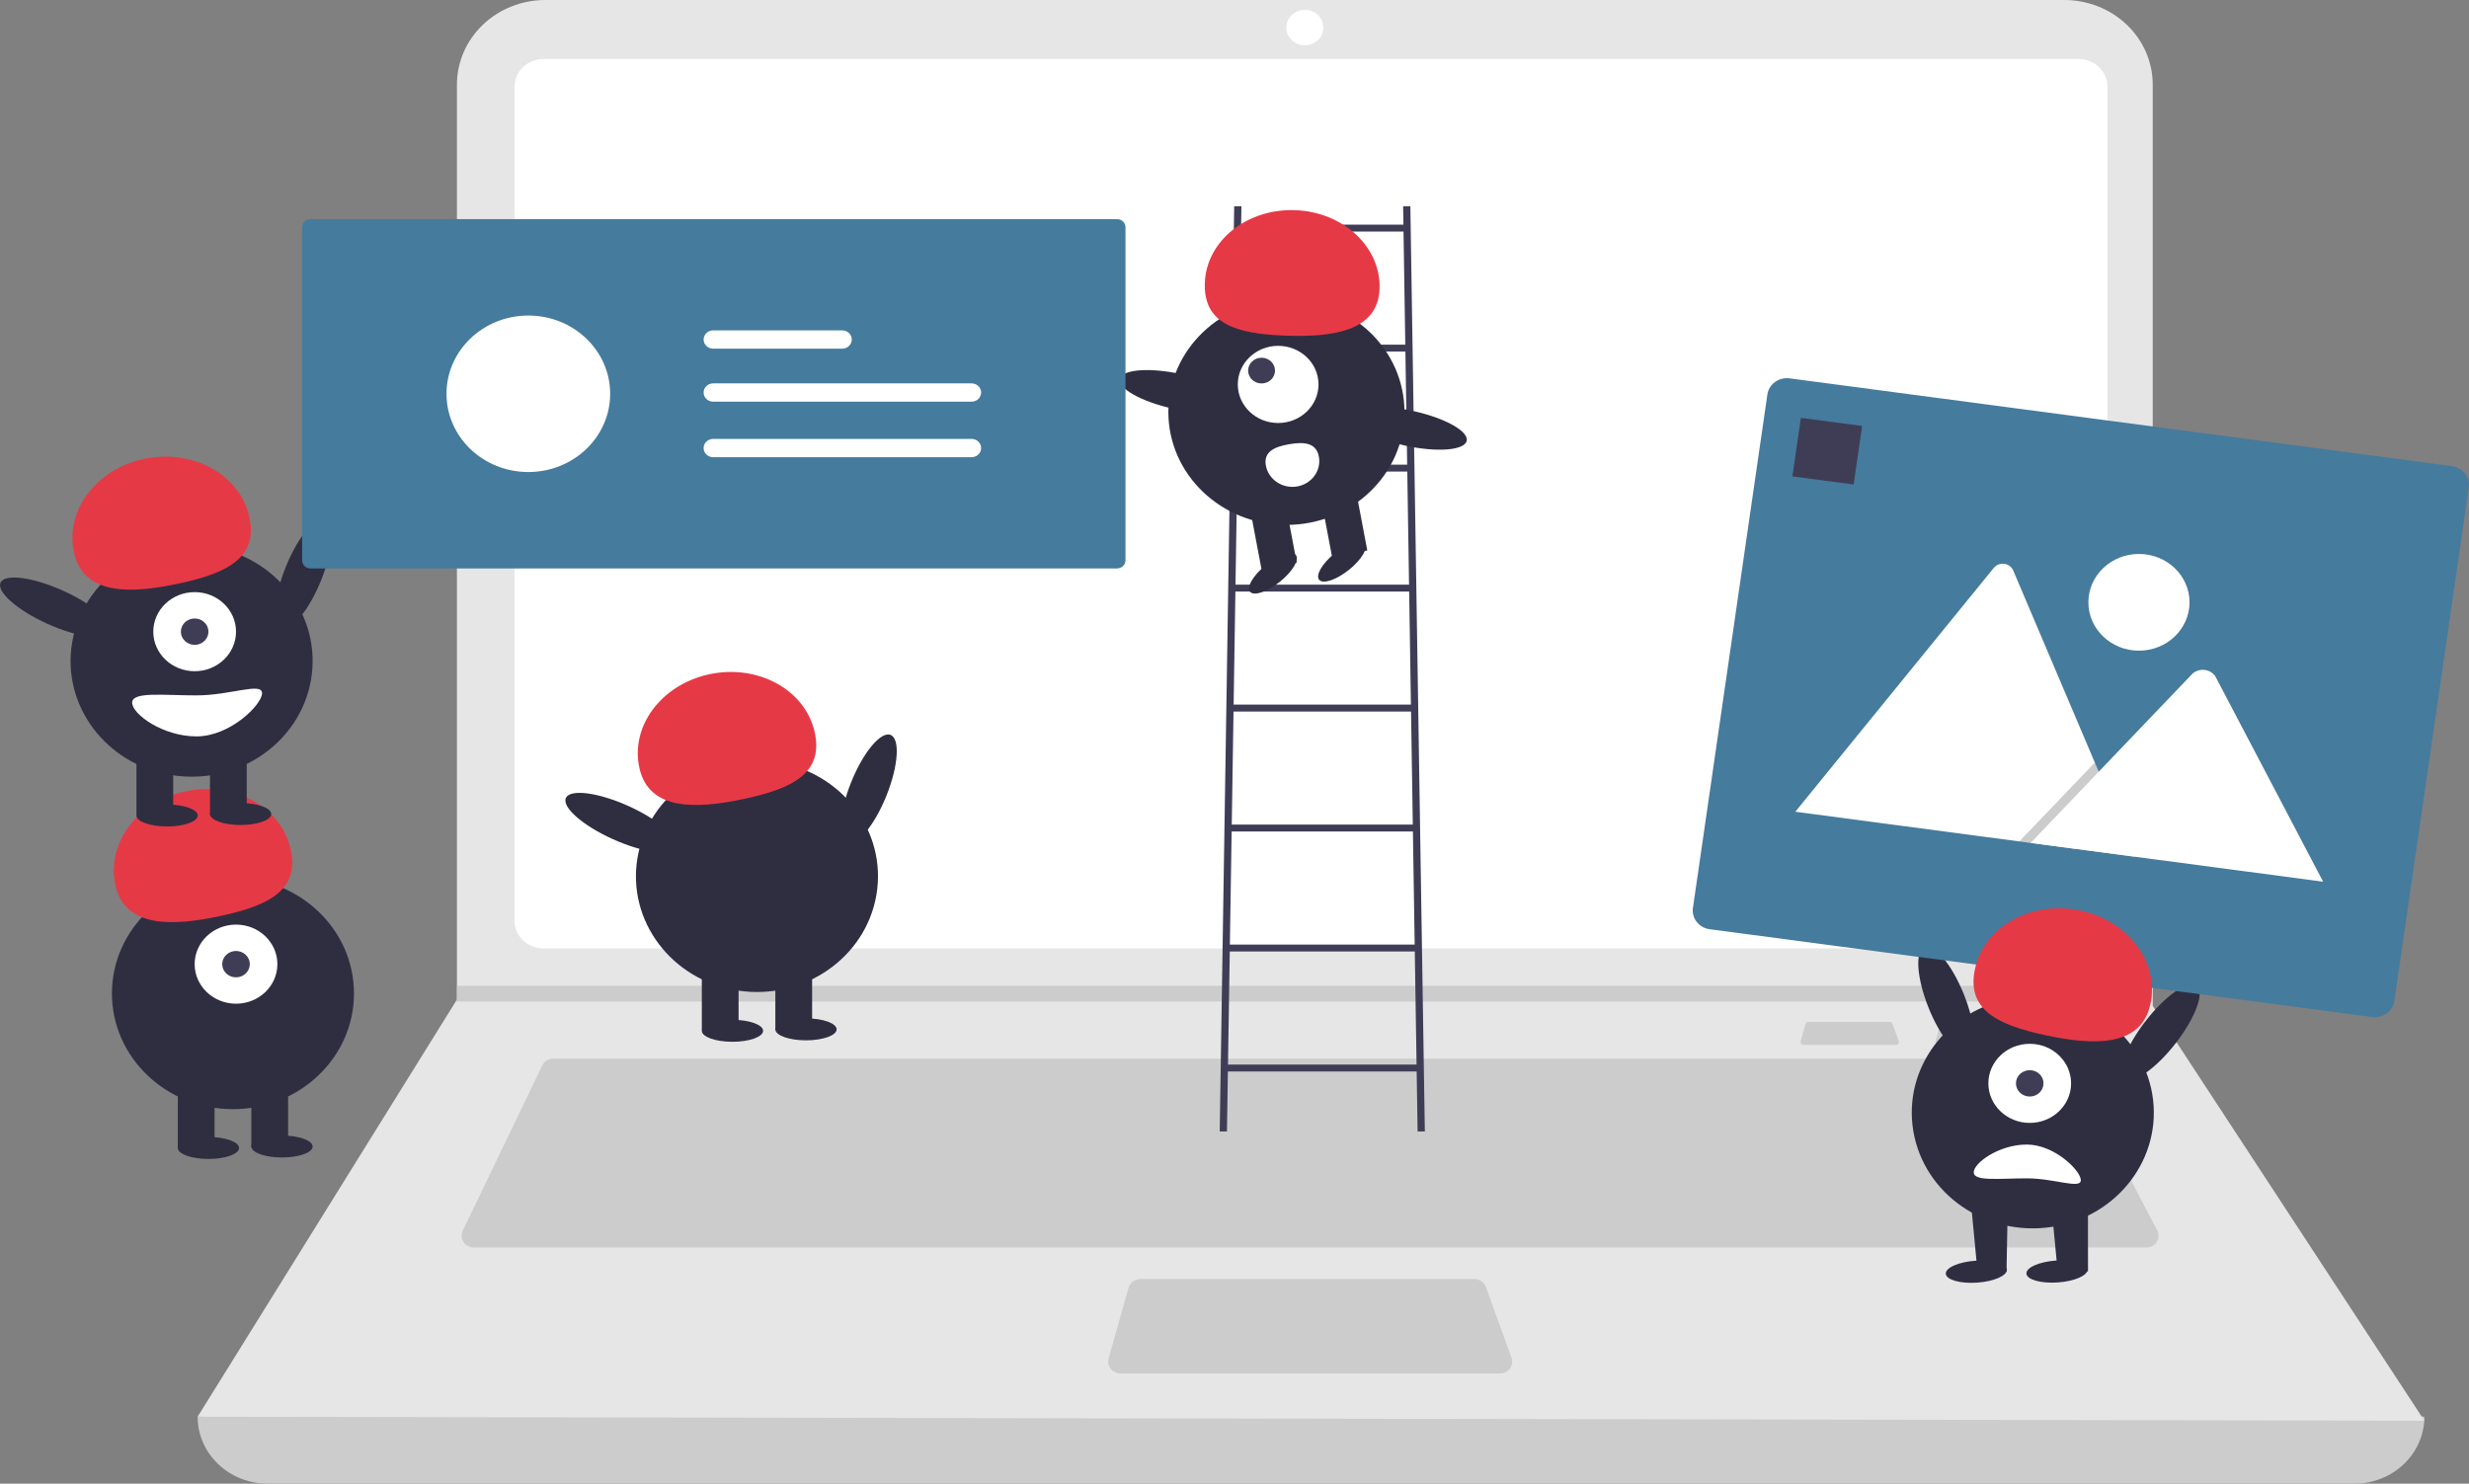 <svg width="569" height="342" viewBox="0 0 569 342" fill="none" xmlns="http://www.w3.org/2000/svg">
<rect x="0" y="0" width="569" height="342" fill="#808080" stroke="none"/>
<g clip-path="url(#clip0)">
<path d="M542.593 342H61.67C57.393 342 53.291 340.375 50.267 337.483C47.243 334.591 45.544 330.668 45.544 326.578C219.879 307.202 390.937 307.202 558.719 326.578C558.719 330.668 557.02 334.591 553.995 337.483C550.971 340.375 546.87 342 542.593 342Z" fill="#CCCCCC"/>
<path d="M558.719 327.485L45.544 326.578L105.019 230.873L105.304 230.419V19.495C105.304 16.935 105.831 14.4 106.855 12.034C107.879 9.669 109.381 7.52 111.274 5.709C113.167 3.899 115.414 2.463 117.887 1.484C120.361 0.504 123.011 -0 125.688 6.80621e-08H475.728C478.405 -0 481.056 0.504 483.53 1.484C486.003 2.463 488.25 3.899 490.143 5.709C492.036 7.52 493.538 9.669 494.562 12.034C495.586 14.4 496.113 16.935 496.113 19.495V231.871L558.719 327.485Z" fill="#E6E6E6"/>
<path d="M125.224 13.607C123.463 13.609 121.776 14.279 120.531 15.469C119.286 16.66 118.586 18.274 118.584 19.958V212.276C118.586 213.959 119.286 215.573 120.531 216.764C121.776 217.954 123.463 218.624 125.224 218.626H479.039C480.799 218.624 482.487 217.954 483.732 216.764C484.977 215.573 485.677 213.959 485.679 212.276V19.958C485.677 18.274 484.977 16.66 483.732 15.47C482.487 14.279 480.799 13.609 479.039 13.607H125.224Z" fill="white"/>
<path d="M127.549 244.026C127.005 244.027 126.473 244.177 126.015 244.458C125.556 244.738 125.192 245.138 124.964 245.61L106.637 283.711C106.438 284.126 106.351 284.582 106.384 285.037C106.417 285.493 106.569 285.933 106.826 286.317C107.084 286.701 107.438 287.017 107.857 287.236C108.276 287.456 108.745 287.57 109.222 287.57H494.611C495.096 287.57 495.573 287.452 495.997 287.226C496.421 287 496.777 286.674 497.032 286.279C497.287 285.885 497.432 285.434 497.454 284.971C497.475 284.508 497.373 284.046 497.156 283.632L477.236 245.531C477.001 245.078 476.638 244.697 476.188 244.431C475.739 244.165 475.22 244.025 474.691 244.027L127.549 244.026Z" fill="#CCCCCC"/>
<path d="M300.708 10.432C303.066 10.432 304.977 8.605 304.977 6.35C304.977 4.096 303.066 2.268 300.708 2.268C298.351 2.268 296.44 4.096 296.44 6.35C296.44 8.605 298.351 10.432 300.708 10.432Z" fill="white"/>
<path d="M262.828 294.828C262.202 294.828 261.594 295.026 261.098 295.39C260.601 295.754 260.244 296.264 260.08 296.841L255.483 313.17C255.37 313.573 255.355 313.996 255.439 314.406C255.524 314.816 255.706 315.202 255.972 315.533C256.238 315.865 256.58 316.134 256.971 316.318C257.363 316.503 257.794 316.6 258.231 316.599H345.654C346.108 316.599 346.555 316.496 346.958 316.297C347.361 316.098 347.709 315.81 347.972 315.456C348.235 315.103 348.406 314.694 348.47 314.265C348.535 313.836 348.491 313.398 348.342 312.988L342.432 296.659C342.239 296.124 341.876 295.661 341.394 295.332C340.912 295.004 340.335 294.828 339.743 294.828H262.828Z" fill="#CCCCCC"/>
<path d="M496.113 227.244V230.873H105.019L105.313 230.419V227.244H496.113Z" fill="#CCCCCC"/>
<path d="M447.84 235.556C447.688 235.556 447.54 235.605 447.419 235.693C447.298 235.782 447.211 235.906 447.171 236.047L446.052 240.023C446.024 240.121 446.02 240.224 446.041 240.324C446.062 240.424 446.106 240.518 446.171 240.598C446.235 240.679 446.319 240.745 446.414 240.79C446.51 240.835 446.614 240.858 446.721 240.858H468.01C468.12 240.858 468.229 240.833 468.327 240.784C468.425 240.736 468.51 240.666 468.574 240.58C468.638 240.494 468.68 240.394 468.695 240.29C468.711 240.185 468.7 240.078 468.664 239.979L467.225 236.002C467.178 235.872 467.09 235.759 466.972 235.679C466.855 235.599 466.714 235.556 466.57 235.556H447.84Z" fill="#CCCCCC"/>
<path d="M416.756 235.556C416.603 235.556 416.455 235.605 416.334 235.693C416.214 235.782 416.126 235.906 416.087 236.047L414.967 240.023C414.94 240.121 414.936 240.224 414.957 240.324C414.977 240.424 415.022 240.518 415.086 240.598C415.151 240.679 415.234 240.745 415.33 240.79C415.425 240.835 415.53 240.858 415.636 240.858H436.925C437.036 240.858 437.145 240.833 437.243 240.784C437.341 240.736 437.426 240.666 437.49 240.58C437.554 240.494 437.595 240.394 437.611 240.29C437.627 240.185 437.616 240.078 437.58 239.979L436.141 236.002C436.094 235.872 436.005 235.759 435.888 235.679C435.77 235.599 435.63 235.556 435.486 235.556H416.756Z" fill="#CCCCCC"/>
<path d="M326.698 260.822H328.366L325.029 47.534H323.361L323.427 51.789H286.031L286.098 47.534H284.429L281.092 260.822H282.761L282.977 246.993H326.482L326.698 260.822ZM324.293 107.106H285.166L285.573 81.043H323.885L324.293 107.106ZM324.318 108.701L324.726 134.764H284.733L285.141 108.701H324.318ZM324.751 136.36L325.158 162.422H284.3L284.708 136.36H324.751ZM325.183 164.018L325.591 190.081H283.868L284.275 164.018H325.183ZM325.616 191.676L326.024 217.739H283.435L283.842 191.676H325.616ZM323.452 53.385L323.86 79.447H285.598L286.006 53.385H323.452ZM283.002 245.397L283.41 219.335H326.049L326.457 245.397H283.002Z" fill="#3F3D56"/>
<path d="M296.464 120.997C311.49 120.997 323.671 109.348 323.671 94.978C323.671 80.608 311.49 68.959 296.464 68.959C281.438 68.959 269.257 80.608 269.257 94.978C269.257 109.348 281.438 120.997 296.464 120.997Z" fill="#2F2E41"/>
<path d="M312.467 112.96L304.334 114.368L306.972 128.304L315.105 126.896L312.467 112.96Z" fill="#2F2E41"/>
<path d="M296.201 115.776L288.068 117.184L290.705 131.12L298.839 129.712L296.201 115.776Z" fill="#2F2E41"/>
<path d="M295.023 134.052C297.926 131.701 299.532 128.951 298.61 127.91C297.688 126.869 294.587 127.931 291.684 130.282C288.782 132.634 287.176 135.383 288.098 136.425C289.02 137.466 292.12 136.404 295.023 134.052Z" fill="#2F2E41"/>
<path d="M310.951 131.295C313.853 128.944 315.459 126.194 314.537 125.153C313.615 124.112 310.515 125.174 307.612 127.525C304.709 129.876 303.103 132.626 304.025 133.667C304.947 134.708 308.048 133.646 310.951 131.295Z" fill="#2F2E41"/>
<path d="M294.559 97.506C299.694 97.506 303.858 93.525 303.858 88.614C303.858 83.702 299.694 79.721 294.559 79.721C289.424 79.721 285.26 83.702 285.26 88.614C285.26 93.525 289.424 97.506 294.559 97.506Z" fill="white"/>
<path d="M290.737 88.39C292.449 88.39 293.837 87.063 293.837 85.426C293.837 83.789 292.449 82.462 290.737 82.462C289.026 82.462 287.638 83.789 287.638 85.426C287.638 87.063 289.026 88.39 290.737 88.39Z" fill="#3F3D56"/>
<path d="M317.926 66.672C318.335 57.039 309.654 48.88 298.537 48.448C287.419 48.017 278.075 55.475 277.666 65.108C277.256 74.741 284.985 76.929 296.102 77.361C307.22 77.793 317.517 76.305 317.926 66.672Z" fill="#E63946"/>
<path d="M284.602 93.144C285.128 90.946 279.619 87.862 272.296 86.257C264.973 84.652 258.609 85.133 258.082 87.331C257.555 89.53 263.065 92.613 270.388 94.219C277.711 95.824 284.075 95.343 284.602 93.144Z" fill="#2F2E41"/>
<path d="M338.007 101.638C338.534 99.44 333.025 96.356 325.702 94.751C318.379 93.145 312.015 93.626 311.488 95.825C310.961 98.023 316.471 101.107 323.794 102.712C331.117 104.318 337.481 103.837 338.007 101.638Z" fill="#2F2E41"/>
<path d="M303.936 105.232C304.083 105.998 304.07 106.785 303.899 107.546C303.727 108.308 303.4 109.029 302.937 109.67C302.474 110.311 301.883 110.858 301.199 111.28C300.515 111.703 299.75 111.992 298.949 112.131C298.147 112.271 297.325 112.258 296.529 112.093C295.733 111.929 294.978 111.616 294.309 111.172C293.639 110.729 293.067 110.163 292.626 109.509C292.185 108.854 291.884 108.122 291.739 107.356L291.736 107.344C291.126 104.122 293.731 102.982 297.1 102.399C300.469 101.816 303.326 102.01 303.936 105.232Z" fill="white"/>
<path d="M204.315 183.349C207.065 176.469 207.463 170.223 205.205 169.397C202.947 168.572 198.887 173.48 196.137 180.36C193.387 187.24 192.989 193.486 195.247 194.312C197.506 195.137 201.566 190.229 204.315 183.349Z" fill="#2F2E41"/>
<path d="M201.977 206.269C204.445 191.728 194.119 178.028 178.915 175.668C163.711 173.308 149.385 183.183 146.918 197.724C144.45 212.264 154.776 225.965 169.98 228.324C185.184 230.684 199.51 220.809 201.977 206.269Z" fill="#2F2E41"/>
<path d="M170.211 222.929H161.738V237.447H170.211V222.929Z" fill="#2F2E41"/>
<path d="M187.157 222.929H178.684V237.447H187.157V222.929Z" fill="#2F2E41"/>
<path d="M168.799 240.148C172.698 240.148 175.86 239.014 175.86 237.616C175.86 236.217 172.698 235.084 168.799 235.084C164.899 235.084 161.738 236.217 161.738 237.616C161.738 239.014 164.899 240.148 168.799 240.148Z" fill="#2F2E41"/>
<path d="M185.745 239.811C189.644 239.811 192.805 238.677 192.805 237.278C192.805 235.88 189.644 234.746 185.745 234.746C181.845 234.746 178.684 235.88 178.684 237.278C178.684 238.677 181.845 239.811 185.745 239.811Z" fill="#2F2E41"/>
<path d="M147.393 177.191C145.141 167.546 152.34 157.8 163.472 155.423C174.604 153.046 185.454 158.938 187.706 168.583C189.958 178.228 182.58 181.785 171.448 184.163C160.316 186.54 149.645 186.837 147.393 177.191Z" fill="#E63946"/>
<path d="M155.634 195.335C156.67 193.246 151.869 188.994 144.91 185.837C137.951 182.681 131.47 181.816 130.434 183.905C129.398 185.994 134.199 190.246 141.158 193.403C148.117 196.559 154.598 197.424 155.634 195.335Z" fill="#2F2E41"/>
<path d="M53.686 255.676C69.089 255.676 81.576 243.734 81.576 229.003C81.576 214.272 69.089 202.331 53.686 202.331C38.283 202.331 25.796 214.272 25.796 229.003C25.796 243.734 38.283 255.676 53.686 255.676Z" fill="#2F2E41"/>
<path d="M49.449 249.936H40.976V264.454H49.449V249.936Z" fill="#2F2E41"/>
<path d="M66.395 249.936H57.922V264.454H66.395V249.936Z" fill="#2F2E41"/>
<path d="M48.037 267.155C51.937 267.155 55.098 266.022 55.098 264.623C55.098 263.225 51.937 262.091 48.037 262.091C44.138 262.091 40.976 263.225 40.976 264.623C40.976 266.022 44.138 267.155 48.037 267.155Z" fill="#2F2E41"/>
<path d="M64.983 266.818C68.883 266.818 72.044 265.684 72.044 264.286C72.044 262.887 68.883 261.753 64.983 261.753C61.084 261.753 57.922 262.887 57.922 264.286C57.922 265.684 61.084 266.818 64.983 266.818Z" fill="#2F2E41"/>
<path d="M54.392 231.367C59.656 231.367 63.924 227.285 63.924 222.251C63.924 217.216 59.656 213.135 54.392 213.135C49.128 213.135 44.86 217.216 44.86 222.251C44.86 227.285 49.128 231.367 54.392 231.367Z" fill="white"/>
<path d="M54.392 225.289C56.147 225.289 57.569 223.929 57.569 222.251C57.569 220.573 56.147 219.212 54.392 219.212C52.637 219.212 51.215 220.573 51.215 222.251C51.215 223.929 52.637 225.289 54.392 225.289Z" fill="#3F3D56"/>
<path d="M26.632 204.199C24.38 194.553 31.578 184.807 42.71 182.43C53.842 180.053 64.692 185.945 66.944 195.59C69.196 205.235 61.819 208.793 50.687 211.17C39.555 213.547 28.884 213.844 26.632 204.199Z" fill="#E63946"/>
<path d="M74.022 133.715C76.772 126.835 77.17 120.588 74.911 119.763C72.653 118.937 68.593 123.845 65.843 130.725C63.094 137.605 62.695 143.852 64.954 144.677C67.212 145.503 71.272 140.595 74.022 133.715Z" fill="#2F2E41"/>
<path d="M71.684 156.634C74.151 142.094 63.826 128.393 48.621 126.033C33.417 123.674 19.091 133.549 16.624 148.089C14.156 162.63 24.482 176.33 39.686 178.69C54.891 181.05 69.216 171.175 71.684 156.634Z" fill="#2F2E41"/>
<path d="M39.917 173.295H31.444V187.813H39.917V173.295Z" fill="#2F2E41"/>
<path d="M56.863 173.295H48.39V187.813H56.863V173.295Z" fill="#2F2E41"/>
<path d="M38.505 190.514C42.405 190.514 45.566 189.38 45.566 187.981C45.566 186.583 42.405 185.449 38.505 185.449C34.606 185.449 31.444 186.583 31.444 187.981C31.444 189.38 34.606 190.514 38.505 190.514Z" fill="#2F2E41"/>
<path d="M55.451 190.176C59.351 190.176 62.512 189.042 62.512 187.644C62.512 186.245 59.351 185.112 55.451 185.112C51.551 185.112 48.39 186.245 48.39 187.644C48.39 189.042 51.551 190.176 55.451 190.176Z" fill="#2F2E41"/>
<path d="M44.86 154.725C50.124 154.725 54.392 150.644 54.392 145.609C54.392 140.575 50.124 136.493 44.86 136.493C39.596 136.493 35.328 140.575 35.328 145.609C35.328 150.644 39.596 154.725 44.86 154.725Z" fill="white"/>
<path d="M44.86 148.648C46.615 148.648 48.037 147.287 48.037 145.609C48.037 143.931 46.615 142.57 44.86 142.57C43.105 142.57 41.683 143.931 41.683 145.609C41.683 147.287 43.105 148.648 44.86 148.648Z" fill="#3F3D56"/>
<path d="M17.099 127.557C14.848 117.912 22.046 108.166 33.178 105.788C44.31 103.411 55.16 109.303 57.412 118.948C59.664 128.594 52.287 132.151 41.155 134.528C30.023 136.905 19.352 137.202 17.099 127.557Z" fill="#E63946"/>
<path d="M25.34 145.701C26.376 143.611 21.575 139.359 14.616 136.203C7.658 133.046 1.177 132.181 0.141 134.27C-0.895 136.36 3.906 140.612 10.864 143.768C17.823 146.925 24.304 147.79 25.34 145.701Z" fill="#2F2E41"/>
<path d="M30.454 161.984C30.454 164.595 37.483 169.75 45.282 169.75C53.081 169.75 60.394 162.4 60.394 159.789C60.394 157.179 53.081 160.296 45.282 160.296C37.483 160.296 30.454 159.374 30.454 161.984Z" fill="white"/>
<path d="M71.574 50.517C71.059 50.518 70.565 50.714 70.201 51.062C69.837 51.411 69.632 51.883 69.632 52.376V129.172C69.632 129.664 69.837 130.137 70.201 130.485C70.565 130.833 71.059 131.029 71.574 131.03H257.433C257.948 131.029 258.442 130.833 258.806 130.485C259.17 130.137 259.375 129.664 259.376 129.172V52.376C259.375 51.883 259.17 51.411 258.806 51.062C258.442 50.714 257.948 50.518 257.433 50.517H71.574Z" fill="#457B9D"/>
<path d="M121.759 108.809C132.174 108.809 140.618 100.734 140.618 90.774C140.618 80.813 132.174 72.738 121.759 72.738C111.344 72.738 102.9 80.813 102.9 90.774C102.9 100.734 111.344 108.809 121.759 108.809Z" fill="white"/>
<path d="M164.322 88.374C163.744 88.383 163.192 88.609 162.786 89.004C162.381 89.398 162.153 89.929 162.153 90.483C162.153 91.036 162.381 91.567 162.786 91.962C163.192 92.356 163.744 92.582 164.322 92.591H223.865C224.155 92.596 224.443 92.546 224.713 92.445C224.982 92.343 225.228 92.191 225.436 91.999C225.645 91.806 225.811 91.576 225.926 91.322C226.042 91.068 226.104 90.794 226.108 90.517C226.113 90.24 226.061 89.965 225.954 89.707C225.848 89.45 225.689 89.215 225.488 89.016C225.286 88.816 225.045 88.657 224.779 88.547C224.514 88.437 224.228 88.378 223.938 88.374C223.914 88.374 223.89 88.374 223.865 88.374H164.322Z" fill="white"/>
<path d="M164.322 76.156C163.744 76.165 163.192 76.392 162.786 76.786C162.381 77.181 162.153 77.712 162.153 78.265C162.153 78.818 162.381 79.35 162.786 79.744C163.192 80.138 163.744 80.365 164.322 80.374H194.057C194.346 80.379 194.634 80.329 194.904 80.227C195.173 80.125 195.419 79.974 195.628 79.781C195.836 79.589 196.003 79.359 196.118 79.105C196.233 78.85 196.295 78.577 196.3 78.3C196.304 78.023 196.252 77.747 196.146 77.49C196.039 77.232 195.88 76.997 195.679 76.798C195.477 76.599 195.237 76.44 194.971 76.33C194.705 76.22 194.419 76.161 194.129 76.156C194.105 76.156 194.081 76.156 194.057 76.156H164.322Z" fill="white"/>
<path d="M164.322 101.173C163.744 101.182 163.192 101.409 162.786 101.803C162.381 102.198 162.153 102.729 162.153 103.282C162.153 103.835 162.381 104.367 162.786 104.761C163.192 105.155 163.744 105.382 164.322 105.391H223.865C224.155 105.395 224.443 105.346 224.713 105.244C224.982 105.142 225.228 104.991 225.436 104.798C225.645 104.606 225.811 104.376 225.926 104.121C226.042 103.867 226.104 103.594 226.108 103.317C226.113 103.04 226.061 102.764 225.954 102.507C225.848 102.249 225.689 102.014 225.488 101.815C225.286 101.616 225.045 101.457 224.779 101.347C224.514 101.237 224.228 101.178 223.938 101.173C223.914 101.173 223.89 101.173 223.865 101.173H164.322Z" fill="white"/>
<path d="M453.502 243.224C455.761 242.398 455.363 236.152 452.613 229.272C449.863 222.392 445.803 217.484 443.545 218.309C441.286 219.135 441.685 225.381 444.434 232.261C447.184 239.141 451.244 244.049 453.502 243.224Z" fill="#2F2E41"/>
<path d="M472.942 282.81C488.146 280.451 498.471 266.75 496.004 252.21C493.537 237.669 479.211 227.794 464.007 230.154C448.802 232.513 438.477 246.214 440.944 260.755C443.411 275.295 457.737 285.17 472.942 282.81Z" fill="#2F2E41"/>
<path d="M481.183 277.415H472.711L474.369 294.802L481.198 293.027L481.183 277.415Z" fill="#2F2E41"/>
<path d="M462.712 277.46H454.239L455.897 294.847L462.418 293.027L462.712 277.46Z" fill="#2F2E41"/>
<path d="M455.656 295.664C459.545 295.392 462.611 294.04 462.505 292.646C462.398 291.251 459.159 290.341 455.27 290.613C451.381 290.885 448.314 292.236 448.421 293.63C448.527 295.025 451.767 295.935 455.656 295.664Z" fill="#2F2E41"/>
<path d="M467.768 258.845C473.032 258.845 477.3 254.764 477.3 249.73C477.3 244.695 473.032 240.614 467.768 240.614C462.504 240.614 458.236 244.695 458.236 249.73C458.236 254.764 462.504 258.845 467.768 258.845Z" fill="white"/>
<path d="M467.768 252.768C469.523 252.768 470.945 251.408 470.945 249.73C470.945 248.051 469.523 246.691 467.768 246.691C466.013 246.691 464.591 248.051 464.591 249.73C464.591 251.408 466.013 252.768 467.768 252.768Z" fill="#3F3D56"/>
<path d="M501.466 240.4C506.042 234.475 508.175 228.559 506.23 227.185C504.285 225.812 498.999 229.501 494.423 235.425C489.848 241.35 487.715 247.266 489.66 248.64C491.604 250.014 496.89 246.325 501.466 240.4Z" fill="#2F2E41"/>
<path d="M454.866 270.235C454.866 268.084 460.659 263.835 467.087 263.835C473.515 263.835 479.541 269.892 479.541 272.044C479.541 274.195 473.515 271.626 467.087 271.626C460.659 271.626 454.866 272.387 454.866 270.235Z" fill="white"/>
<path d="M546.682 234.44L394.015 214.2C392.825 214.041 391.749 213.437 391.024 212.52C390.299 211.603 389.984 210.449 390.147 209.31L407.31 90.913C407.476 89.775 408.108 88.746 409.066 88.053C410.025 87.359 411.232 87.058 412.422 87.214L565.089 107.454C566.279 107.614 567.355 108.218 568.08 109.134C568.805 110.051 569.12 111.205 568.957 112.344L551.794 230.741C551.628 231.879 550.996 232.908 550.038 233.602C549.079 234.295 547.872 234.597 546.682 234.44Z" fill="#457B9D"/>
<path d="M491.99 197.49L414.049 187.157C413.951 187.145 413.855 187.125 413.761 187.096L459.475 130.919C459.755 130.569 460.127 130.296 460.554 130.128C460.981 129.96 461.446 129.904 461.903 129.964C462.36 130.025 462.792 130.2 463.155 130.473C463.517 130.745 463.798 131.105 463.968 131.515L482.767 175.773L483.668 177.891L491.99 197.49Z" fill="white"/>
<path opacity="0.2" d="M491.99 197.49L465.379 193.962L481.072 177.547L482.202 176.365L482.767 175.774L483.668 177.892L491.99 197.49Z" fill="black"/>
<path d="M535.386 203.243L467.974 194.306L483.668 177.891L484.797 176.709L505.248 155.317C505.601 154.996 506.021 154.749 506.481 154.593C506.94 154.437 507.429 154.375 507.915 154.412C508.401 154.448 508.874 154.582 509.303 154.804C509.731 155.027 510.106 155.333 510.403 155.703C510.478 155.807 510.545 155.915 510.606 156.028L535.386 203.243Z" fill="white"/>
<path d="M492.938 149.99C499.375 149.99 504.594 144.999 504.594 138.842C504.594 132.686 499.375 127.694 492.938 127.694C486.5 127.694 481.281 132.686 481.281 138.842C481.281 144.999 486.5 149.99 492.938 149.99Z" fill="white"/>
<path d="M429.138 98.187L415.026 96.316L413.07 109.812L427.182 111.683L429.138 98.187Z" fill="#3F3D56"/>
<path d="M495.528 231.677C497.78 222.032 490.582 212.286 479.45 209.909C468.317 207.532 457.468 213.423 455.216 223.069C452.964 232.714 460.341 236.271 471.473 238.648C482.605 241.026 493.276 241.323 495.528 231.677Z" fill="#E63946"/>
<path d="M474.237 295.621C478.126 295.349 481.192 293.998 481.086 292.603C480.979 291.208 477.74 290.298 473.851 290.57C469.962 290.842 466.895 292.193 467.002 293.588C467.108 294.982 470.348 295.893 474.237 295.621Z" fill="#2F2E41"/>
</g>
<defs>
<clipPath id="clip0">
<rect width="569" height="342" fill="white"/>
</clipPath>
</defs>
</svg>
